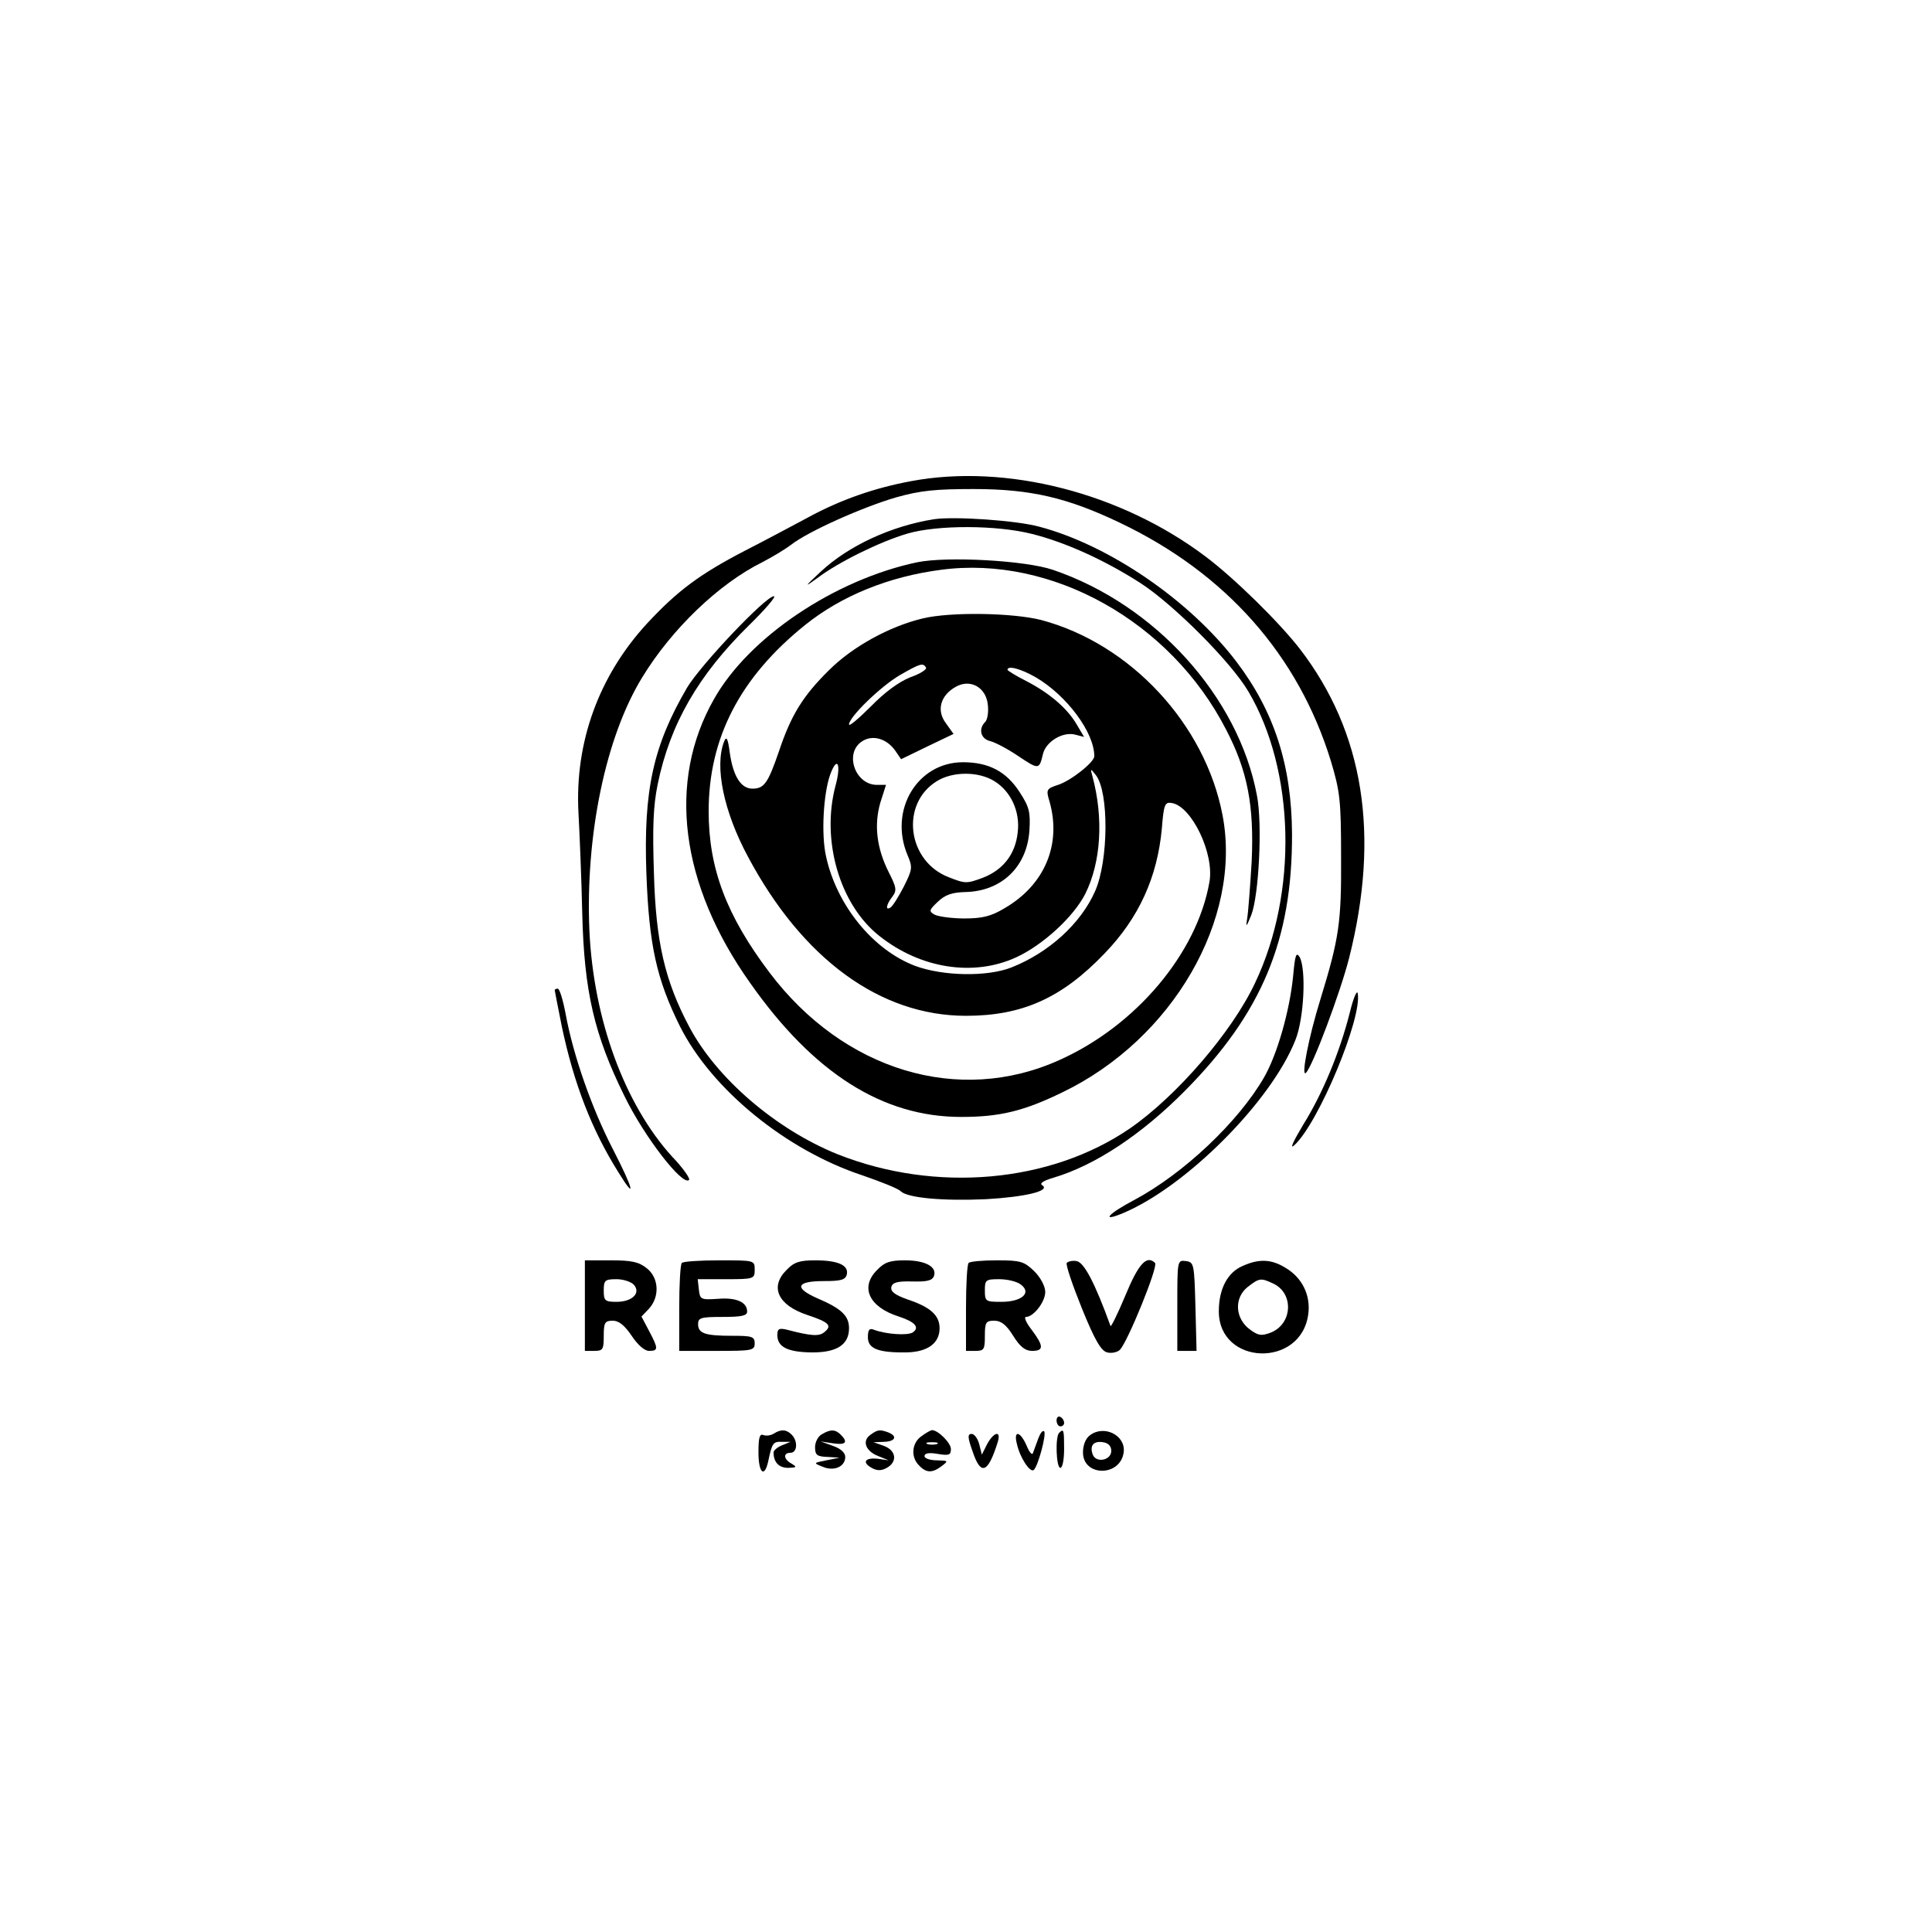 <?xml version="1.0" standalone="no"?>
<!DOCTYPE svg PUBLIC "-//W3C//DTD SVG 20010904//EN"
 "http://www.w3.org/TR/2001/REC-SVG-20010904/DTD/svg10.dtd">
<svg version="1.0" xmlns="http://www.w3.org/2000/svg"
 width="512pt" height="512pt" viewBox="0 0 512 512"
 preserveAspectRatio="xMidYMid meet">
<g transform="translate(0,512) scale(0.1,-0.1)"
fill="#000000" stroke="none">
<path d="M2415 3845 c-97 -18 -187 -49 -275 -97 -41 -22 -116 -62 -167 -88
-119 -62 -177 -105 -258 -192 -128 -139 -192 -315 -182 -502 3 -55 8 -175 10
-266 5 -208 32 -323 112 -485 52 -107 154 -239 171 -222 4 3 -16 32 -45 62
-126 139 -208 363 -219 598 -11 253 43 514 140 672 78 128 203 248 318 305 25
13 59 33 76 46 46 36 190 100 279 126 64 18 104 22 205 22 151 0 249 -23 387
-89 282 -134 474 -352 560 -632 24 -80 27 -104 27 -253 1 -175 -5 -216 -55
-379 -31 -100 -52 -208 -38 -194 18 18 91 213 114 303 83 328 39 600 -130 820
-55 71 -174 188 -250 245 -224 169 -528 247 -780 200z"/>
<path d="M2475 3744 c-113 -18 -226 -70 -300 -139 -44 -41 -45 -43 -9 -17 55
42 167 97 239 118 79 23 235 23 330 -1 88 -22 192 -69 287 -130 87 -56 240
-209 286 -287 124 -209 132 -534 18 -773 -61 -130 -208 -300 -331 -385 -211
-145 -515 -172 -775 -69 -164 66 -322 202 -394 339 -64 121 -88 224 -93 405
-4 123 -2 178 10 237 33 160 108 289 241 420 44 43 74 78 67 78 -22 0 -194
-182 -230 -242 -90 -154 -116 -272 -108 -493 7 -190 27 -280 89 -405 84 -167
281 -328 484 -395 49 -17 95 -35 101 -42 19 -18 113 -26 226 -21 104 6 172 22
149 37 -8 5 3 12 30 20 111 33 234 115 348 230 204 206 285 400 284 681 -1
182 -47 324 -147 456 -123 162 -337 309 -522 358 -61 17 -226 28 -280 20z"/>
<path d="M2431 3630 c-219 -46 -447 -199 -539 -363 -124 -218 -90 -490 96
-752 168 -239 351 -355 559 -355 102 0 165 15 268 65 293 141 477 460 425 734
-46 242 -244 455 -481 518 -75 19 -240 22 -314 4 -88 -21 -186 -75 -248 -137
-70 -69 -101 -120 -133 -216 -29 -84 -39 -98 -70 -98 -30 0 -51 32 -60 95 -5
39 -9 45 -15 30 -26 -66 -1 -186 63 -305 145 -272 351 -422 578 -422 149 0
254 47 367 165 91 94 140 202 152 331 5 64 8 71 26 68 53 -8 114 -135 100
-210 -33 -188 -194 -380 -397 -471 -267 -121 -573 -28 -769 232 -114 151 -161
276 -161 427 0 194 83 355 256 494 96 77 221 128 360 146 293 39 608 -137 755
-423 57 -109 75 -202 68 -351 -4 -66 -9 -134 -12 -151 -4 -24 -2 -22 11 10 20
51 30 241 15 317 -49 262 -270 506 -541 598 -74 25 -280 36 -359 20z m23 -279
c3 -5 -16 -17 -42 -26 -30 -12 -68 -40 -104 -77 -32 -32 -58 -54 -58 -48 0 20
85 102 135 131 54 31 61 33 69 20z m291 -26 c82 -48 155 -146 155 -209 0 -16
-62 -65 -96 -76 -31 -10 -32 -13 -23 -43 33 -114 -12 -222 -119 -284 -35 -21
-58 -27 -106 -27 -34 0 -69 5 -79 10 -16 9 -15 12 8 34 20 19 38 25 73 26 96
2 163 66 170 162 3 50 0 63 -26 103 -35 54 -81 79 -150 79 -121 0 -197 -127
-147 -246 14 -33 13 -38 -10 -84 -14 -27 -29 -51 -35 -55 -14 -9 -12 7 5 29
12 16 11 24 -10 65 -32 64 -39 125 -22 184 l15 47 -24 0 c-58 0 -87 84 -40
115 28 19 66 8 89 -25 l15 -22 70 34 69 33 -20 28 c-26 34 -15 74 26 97 39 22
81 -2 85 -49 2 -18 -1 -38 -7 -44 -19 -19 -12 -45 13 -51 13 -3 47 -21 75 -40
54 -36 55 -36 65 6 8 33 53 60 86 51 l23 -6 -19 32 c-25 44 -74 85 -134 116
-28 14 -50 28 -50 30 0 12 35 3 75 -20z m-531 -288 c-38 -144 11 -314 116
-397 109 -87 250 -109 363 -57 70 32 152 107 183 168 42 84 49 201 19 312 -6
21 -5 21 9 3 35 -44 34 -227 -2 -308 -38 -86 -123 -163 -222 -202 -64 -25
-180 -23 -254 4 -112 42 -209 161 -237 291 -13 58 -7 165 11 216 19 52 30 28
14 -30z m421 13 c44 -27 69 -81 62 -136 -6 -57 -38 -99 -92 -120 -43 -16 -47
-16 -90 1 -111 42 -130 195 -32 255 42 26 110 26 152 0z"/>
<path d="M3427 2534 c-9 -92 -42 -208 -77 -269 -68 -118 -213 -255 -344 -325
-70 -37 -90 -60 -30 -35 167 70 393 296 457 459 23 57 29 188 11 220 -9 14
-12 5 -17 -50z"/>
<path d="M1470 2496 c0 -2 9 -46 19 -97 32 -151 79 -273 150 -386 48 -78 40
-45 -14 60 -56 108 -106 250 -126 360 -7 37 -16 67 -21 67 -4 0 -8 -2 -8 -4z"/>
<path d="M3577 2436 c-27 -106 -72 -214 -123 -296 -27 -45 -37 -67 -24 -55 64
58 181 339 168 403 -2 9 -12 -14 -21 -52z"/>
<path d="M1550 1660 l0 -120 25 0 c23 0 25 4 25 40 0 35 3 40 24 40 16 0 31
-12 50 -40 16 -24 34 -40 46 -40 25 0 25 6 0 53 l-20 38 20 21 c29 32 26 82
-6 107 -21 17 -41 21 -95 21 l-69 0 0 -120z m130 55 c19 -22 -5 -45 -46 -45
-31 0 -34 3 -34 30 0 27 3 30 34 30 18 0 39 -7 46 -15z"/>
<path d="M1807 1773 c-4 -3 -7 -57 -7 -120 l0 -113 100 0 c93 0 100 1 100 20
0 18 -7 20 -59 20 -72 0 -91 6 -91 31 0 17 8 19 65 19 49 0 65 3 65 14 0 25
-28 38 -77 34 -46 -3 -48 -2 -51 25 l-3 27 75 0 c74 0 76 1 76 25 0 25 0 25
-93 25 -52 0 -97 -3 -100 -7z"/>
<path d="M2085 1755 c-46 -45 -24 -94 55 -120 57 -19 66 -28 45 -45 -14 -12
-34 -11 -99 6 -21 5 -26 3 -26 -14 0 -31 26 -45 89 -46 68 -1 101 20 101 64 0
33 -20 52 -83 79 -64 28 -57 46 16 46 45 0 57 3 61 17 6 25 -23 38 -84 38 -41
0 -56 -5 -75 -25z"/>
<path d="M2325 1755 c-47 -46 -22 -99 57 -124 43 -14 56 -29 37 -42 -14 -9
-71 -5 -103 7 -12 5 -16 0 -16 -20 0 -30 27 -41 102 -40 56 1 88 24 88 64 0
34 -24 56 -84 76 -34 12 -46 21 -44 33 3 12 15 16 55 15 39 -1 53 2 58 14 9
25 -23 42 -77 42 -39 0 -54 -5 -73 -25z"/>
<path d="M2567 1773 c-4 -3 -7 -57 -7 -120 l0 -113 25 0 c23 0 25 4 25 40 0
36 3 40 25 40 18 0 32 -11 50 -40 18 -29 32 -40 50 -40 32 0 31 13 -1 56 -15
19 -21 34 -15 34 20 0 51 40 51 66 0 15 -12 38 -29 55 -27 26 -36 29 -99 29
-38 0 -72 -3 -75 -7z m138 -57 c30 -22 3 -46 -51 -46 -42 0 -44 1 -44 30 0 28
2 30 38 30 21 0 47 -6 57 -14z"/>
<path d="M2827 1773 c-3 -5 15 -58 40 -120 34 -84 51 -113 67 -117 11 -3 27 0
34 7 21 22 102 221 93 230 -22 22 -44 -2 -79 -87 -20 -48 -38 -84 -39 -80 -41
113 -70 169 -90 172 -11 2 -23 -1 -26 -5z"/>
<path d="M3120 1661 l0 -121 25 0 26 0 -3 118 c-3 113 -4 117 -25 120 -23 3
-23 2 -23 -117z"/>
<path d="M3293 1765 c-40 -17 -63 -61 -63 -120 0 -144 218 -151 237 -8 7 50
-16 97 -60 123 -37 23 -70 25 -114 5z m80 -46 c56 -25 53 -106 -4 -130 -26
-10 -34 -9 -57 8 -39 29 -42 83 -6 112 31 24 35 25 67 10z"/>
<path d="M2800 1356 c0 -9 5 -16 10 -16 6 0 10 4 10 9 0 6 -4 13 -10 16 -5 3
-10 -1 -10 -9z"/>
<path d="M2051 1321 c-8 -5 -20 -7 -28 -4 -10 4 -13 -7 -13 -46 0 -55 16 -69
26 -23 10 48 13 52 36 51 l23 0 -22 -9 c-13 -5 -23 -14 -23 -19 0 -26 14 -41
39 -41 22 1 24 2 9 11 -22 12 -23 29 -3 29 18 0 20 31 3 48 -14 14 -28 15 -47
3z"/>
<path d="M2178 1319 c-10 -5 -18 -21 -18 -34 0 -21 5 -25 33 -26 l32 -2 -35
-7 c-35 -7 -35 -7 -10 -17 30 -13 60 0 60 26 0 11 -12 22 -32 29 l-33 12 33
-5 c34 -5 40 3 20 23 -14 14 -27 15 -50 1z"/>
<path d="M2306 1317 c-22 -16 -12 -43 22 -56 l27 -11 -28 4 c-34 4 -44 -9 -17
-24 14 -8 26 -8 40 0 29 16 25 46 -7 58 l-28 10 28 1 c30 1 36 15 11 25 -22 8
-28 8 -48 -7z"/>
<path d="M2442 1314 c-26 -18 -29 -56 -6 -78 19 -20 35 -20 60 -1 18 14 17 14
-13 15 -18 0 -33 5 -33 11 0 8 12 10 35 6 30 -5 35 -3 35 13 0 16 -34 50 -50
50 -3 0 -16 -7 -28 -16z m41 -21 c-7 -2 -19 -2 -25 0 -7 3 -2 5 12 5 14 0 19
-2 13 -5z"/>
<path d="M2752 1309 c-5 -13 -11 -30 -14 -38 -2 -9 -9 -2 -17 17 -17 40 -36
43 -26 5 8 -36 34 -75 44 -69 11 7 35 95 28 103 -4 3 -10 -5 -15 -18z"/>
<path d="M2807 1323 c-11 -10 -8 -93 3 -93 6 0 10 23 10 50 0 51 -1 55 -13 43z"/>
<path d="M2888 1316 c-11 -8 -18 -26 -18 -45 0 -65 100 -65 108 1 5 45 -53 73
-90 44z m57 -41 c0 -25 -40 -33 -49 -10 -9 24 2 37 27 33 14 -2 22 -10 22 -23z"/>
<path d="M2577 1275 c22 -67 41 -60 67 23 10 32 -10 28 -28 -5 l-14 -28 -7 28
c-4 15 -13 27 -20 27 -11 0 -11 -9 2 -45z"/>
</g>
</svg>
